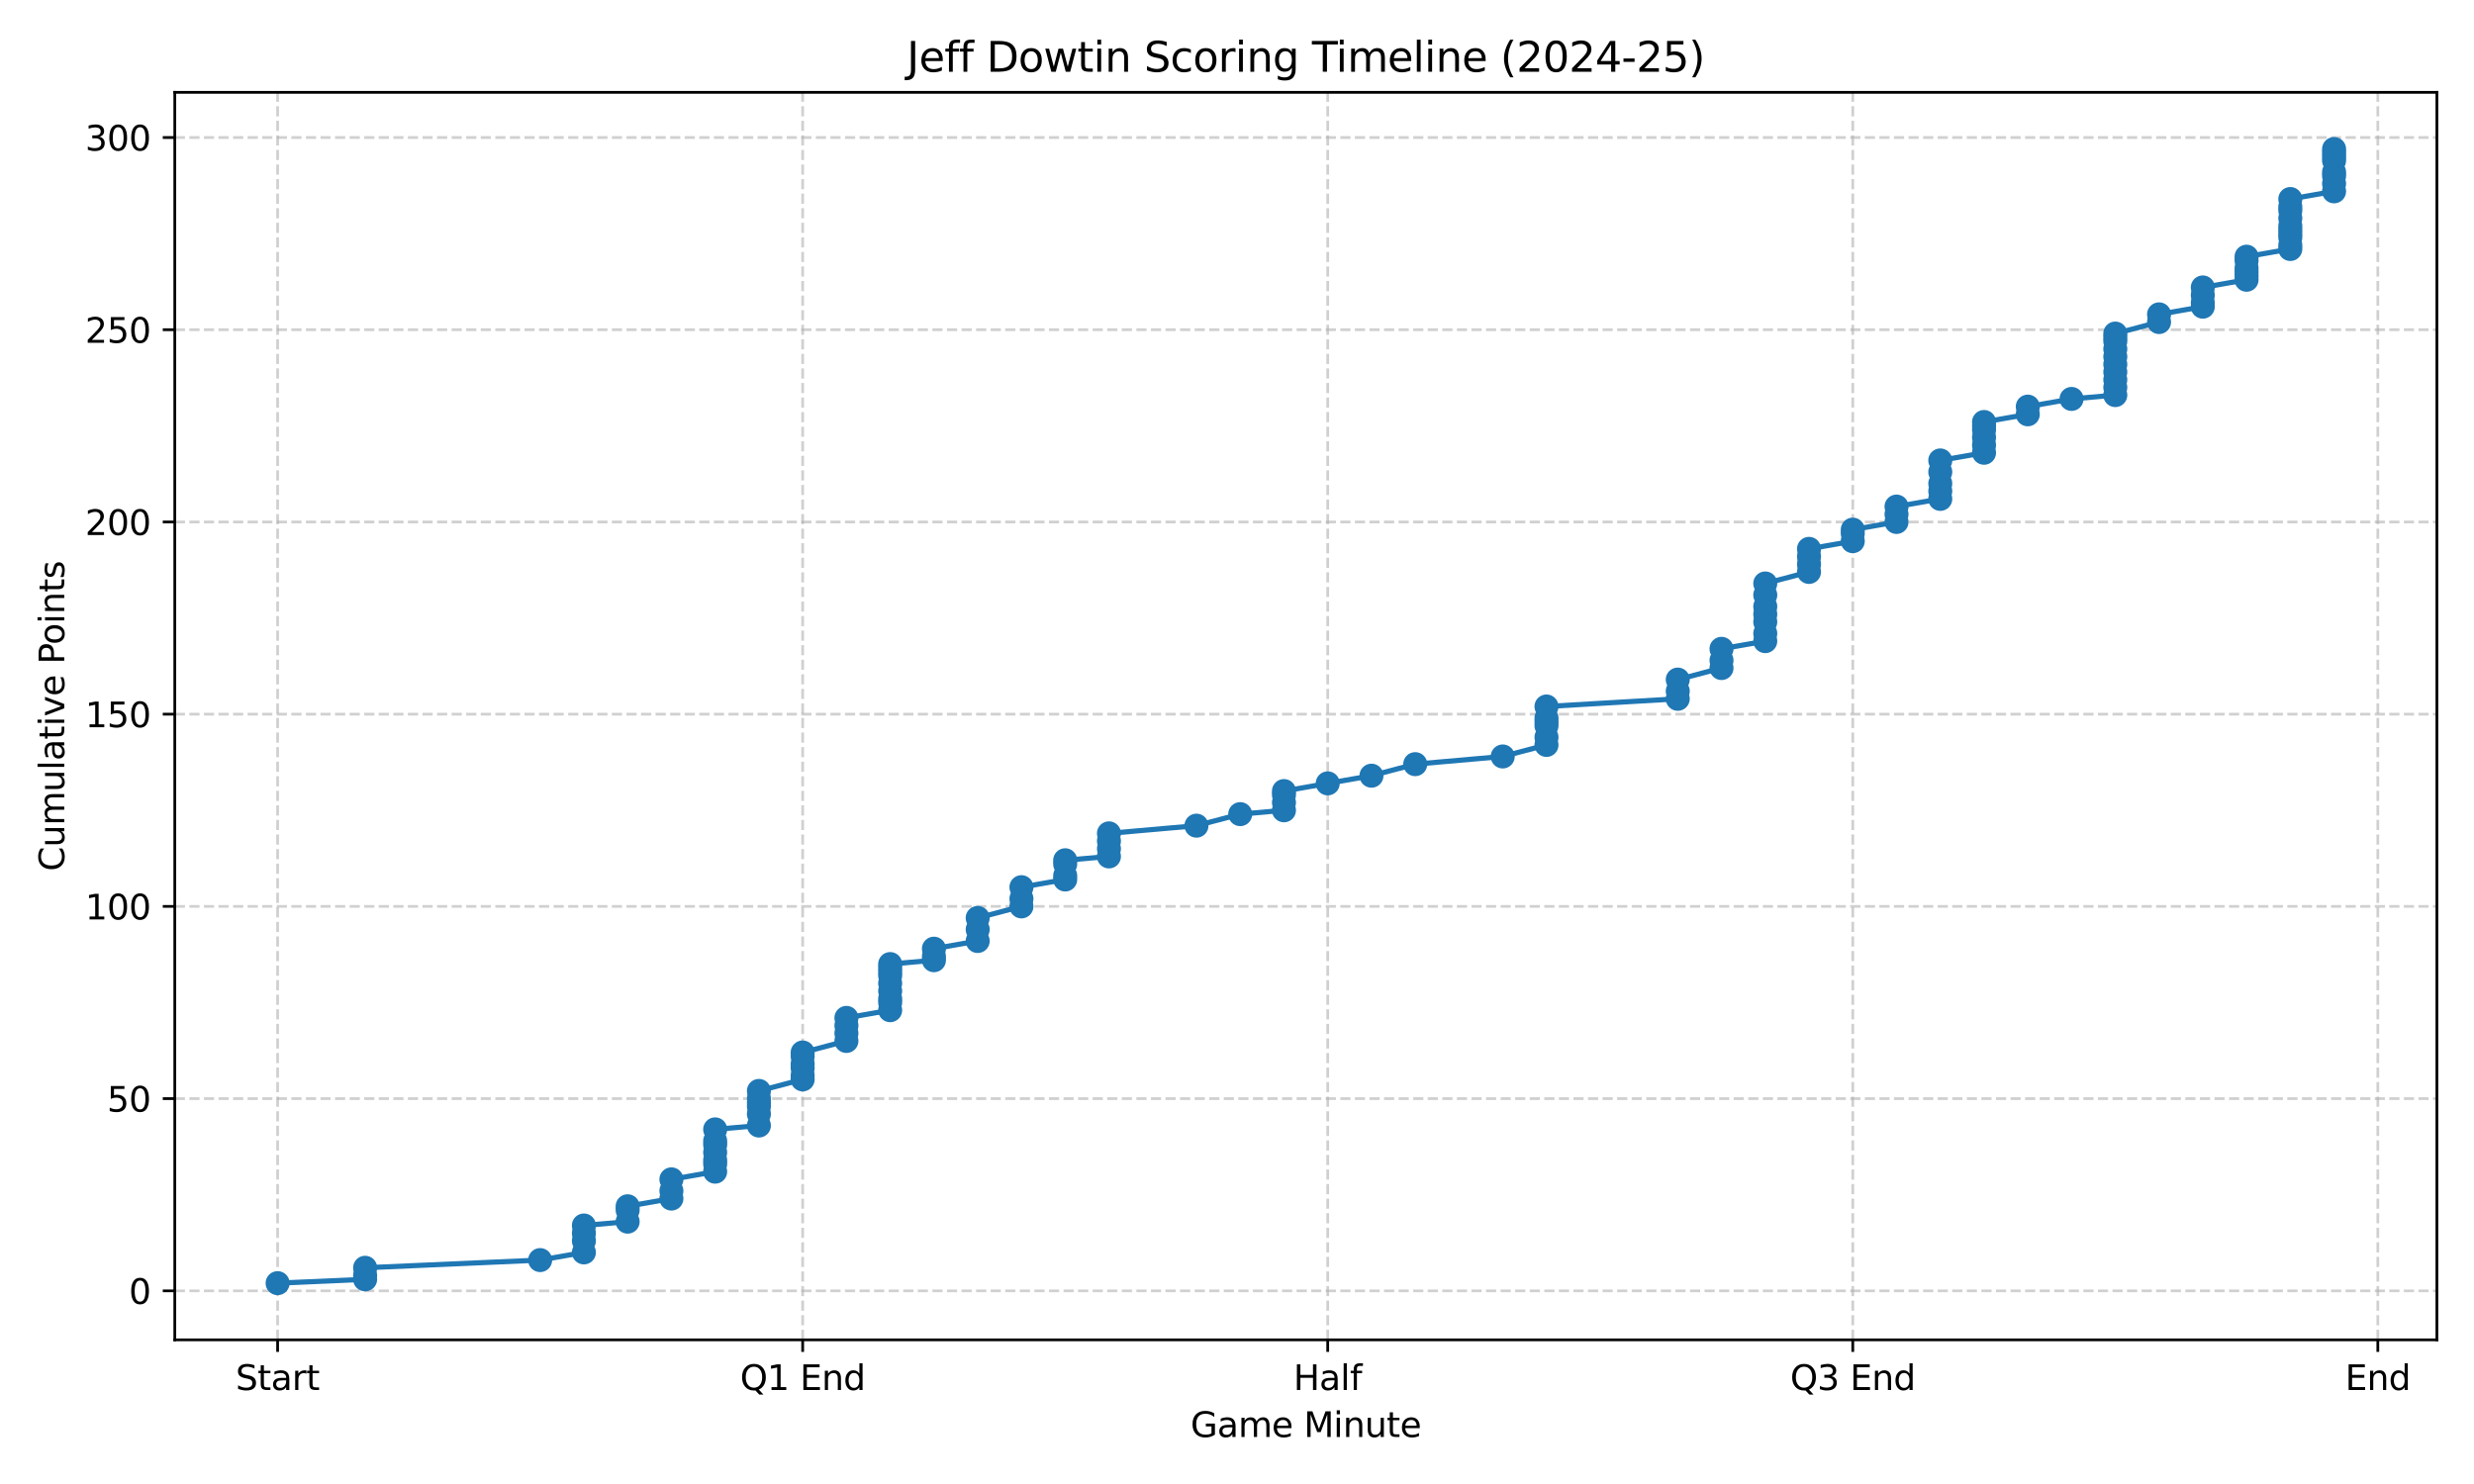 <?xml version="1.0" encoding="utf-8" standalone="no"?>
<!DOCTYPE svg PUBLIC "-//W3C//DTD SVG 1.1//EN"
  "http://www.w3.org/Graphics/SVG/1.1/DTD/svg11.dtd">
<svg xmlns:xlink="http://www.w3.org/1999/xlink" width="720pt" height="432pt" viewBox="0 0 720 432" xmlns="http://www.w3.org/2000/svg" version="1.1">
 <defs>
  <style type="text/css">*{stroke-linejoin: round; stroke-linecap: butt}</style>
 </defs>
 <g id="figure_1">
  <g id="patch_1">
   <path d="M 0 432 
L 720 432 
L 720 0 
L 0 0 
z
" style="fill: #ffffff"/>
  </g>
  <g id="axes_1">
   <g id="patch_2">
    <path d="M 50.87 390.04 
L 709.2 390.04 
L 709.2 26.88 
L 50.87 26.88 
z
" style="fill: #ffffff"/>
   </g>
   <g id="matplotlib.axis_1">
    <g id="xtick_1">
     <g id="line2d_1">
      <path d="M 80.794 390.04 
L 80.794 26.88 
" clip-path="url(#pb35e421fa6)" style="fill: none; stroke-dasharray: 2.96,1.28; stroke-dashoffset: 0; stroke: #b0b0b0; stroke-opacity: 0.6; stroke-width: 0.8"/>
     </g>
     <g id="line2d_2">
      <defs>
       <path id="mffa7fea52f" d="M 0 0 
L 0 3.5 
" style="stroke: #000000; stroke-width: 0.8"/>
      </defs>
      <g>
       <use xlink:href="#mffa7fea52f" x="80.794" y="390.04" style="stroke: #000000; stroke-width: 0.8"/>
      </g>
     </g>
     <g id="text_1">
      <!-- Start -->
      <g transform="translate(68.58 404.638) scale(0.1 -0.1)">
       <defs>
        <path id="DejaVuSans-53" d="M 3425 4513 
L 3425 3897 
Q 3066 4069 2747 4153 
Q 2428 4238 2131 4238 
Q 1616 4238 1336 4038 
Q 1056 3838 1056 3469 
Q 1056 3159 1242 3001 
Q 1428 2844 1947 2747 
L 2328 2669 
Q 3034 2534 3370 2195 
Q 3706 1856 3706 1288 
Q 3706 609 3251 259 
Q 2797 -91 1919 -91 
Q 1588 -91 1214 -16 
Q 841 59 441 206 
L 441 856 
Q 825 641 1194 531 
Q 1563 422 1919 422 
Q 2459 422 2753 634 
Q 3047 847 3047 1241 
Q 3047 1584 2836 1778 
Q 2625 1972 2144 2069 
L 1759 2144 
Q 1053 2284 737 2584 
Q 422 2884 422 3419 
Q 422 4038 858 4394 
Q 1294 4750 2059 4750 
Q 2388 4750 2728 4690 
Q 3069 4631 3425 4513 
z
" transform="scale(0.016)"/>
        <path id="DejaVuSans-74" d="M 1172 4494 
L 1172 3500 
L 2356 3500 
L 2356 3053 
L 1172 3053 
L 1172 1153 
Q 1172 725 1289 603 
Q 1406 481 1766 481 
L 2356 481 
L 2356 0 
L 1766 0 
Q 1100 0 847 248 
Q 594 497 594 1153 
L 594 3053 
L 172 3053 
L 172 3500 
L 594 3500 
L 594 4494 
L 1172 4494 
z
" transform="scale(0.016)"/>
        <path id="DejaVuSans-61" d="M 2194 1759 
Q 1497 1759 1228 1600 
Q 959 1441 959 1056 
Q 959 750 1161 570 
Q 1363 391 1709 391 
Q 2188 391 2477 730 
Q 2766 1069 2766 1631 
L 2766 1759 
L 2194 1759 
z
M 3341 1997 
L 3341 0 
L 2766 0 
L 2766 531 
Q 2569 213 2275 61 
Q 1981 -91 1556 -91 
Q 1019 -91 701 211 
Q 384 513 384 1019 
Q 384 1609 779 1909 
Q 1175 2209 1959 2209 
L 2766 2209 
L 2766 2266 
Q 2766 2663 2505 2880 
Q 2244 3097 1772 3097 
Q 1472 3097 1187 3025 
Q 903 2953 641 2809 
L 641 3341 
Q 956 3463 1253 3523 
Q 1550 3584 1831 3584 
Q 2591 3584 2966 3190 
Q 3341 2797 3341 1997 
z
" transform="scale(0.016)"/>
        <path id="DejaVuSans-72" d="M 2631 2963 
Q 2534 3019 2420 3045 
Q 2306 3072 2169 3072 
Q 1681 3072 1420 2755 
Q 1159 2438 1159 1844 
L 1159 0 
L 581 0 
L 581 3500 
L 1159 3500 
L 1159 2956 
Q 1341 3275 1631 3429 
Q 1922 3584 2338 3584 
Q 2397 3584 2469 3576 
Q 2541 3569 2628 3553 
L 2631 2963 
z
" transform="scale(0.016)"/>
       </defs>
       <use xlink:href="#DejaVuSans-53"/>
       <use xlink:href="#DejaVuSans-74" transform="translate(63.477 0)"/>
       <use xlink:href="#DejaVuSans-61" transform="translate(102.686 0)"/>
       <use xlink:href="#DejaVuSans-72" transform="translate(163.965 0)"/>
       <use xlink:href="#DejaVuSans-74" transform="translate(205.078 0)"/>
      </g>
     </g>
    </g>
    <g id="xtick_2">
     <g id="line2d_3">
      <path d="M 233.598 390.04 
L 233.598 26.88 
" clip-path="url(#pb35e421fa6)" style="fill: none; stroke-dasharray: 2.96,1.28; stroke-dashoffset: 0; stroke: #b0b0b0; stroke-opacity: 0.6; stroke-width: 0.8"/>
     </g>
     <g id="line2d_4">
      <g>
       <use xlink:href="#mffa7fea52f" x="233.598" y="390.04" style="stroke: #000000; stroke-width: 0.8"/>
      </g>
     </g>
     <g id="text_2">
      <!-- Q1 End -->
      <g transform="translate(215.389 404.638) scale(0.1 -0.1)">
       <defs>
        <path id="DejaVuSans-51" d="M 2522 4238 
Q 1834 4238 1429 3725 
Q 1025 3213 1025 2328 
Q 1025 1447 1429 934 
Q 1834 422 2522 422 
Q 3209 422 3611 934 
Q 4013 1447 4013 2328 
Q 4013 3213 3611 3725 
Q 3209 4238 2522 4238 
z
M 3406 84 
L 4238 -825 
L 3475 -825 
L 2784 -78 
Q 2681 -84 2626 -87 
Q 2572 -91 2522 -91 
Q 1538 -91 948 567 
Q 359 1225 359 2328 
Q 359 3434 948 4092 
Q 1538 4750 2522 4750 
Q 3503 4750 4090 4092 
Q 4678 3434 4678 2328 
Q 4678 1516 4351 937 
Q 4025 359 3406 84 
z
" transform="scale(0.016)"/>
        <path id="DejaVuSans-31" d="M 794 531 
L 1825 531 
L 1825 4091 
L 703 3866 
L 703 4441 
L 1819 4666 
L 2450 4666 
L 2450 531 
L 3481 531 
L 3481 0 
L 794 0 
L 794 531 
z
" transform="scale(0.016)"/>
        <path id="DejaVuSans-20" transform="scale(0.016)"/>
        <path id="DejaVuSans-45" d="M 628 4666 
L 3578 4666 
L 3578 4134 
L 1259 4134 
L 1259 2753 
L 3481 2753 
L 3481 2222 
L 1259 2222 
L 1259 531 
L 3634 531 
L 3634 0 
L 628 0 
L 628 4666 
z
" transform="scale(0.016)"/>
        <path id="DejaVuSans-6e" d="M 3513 2113 
L 3513 0 
L 2938 0 
L 2938 2094 
Q 2938 2591 2744 2837 
Q 2550 3084 2163 3084 
Q 1697 3084 1428 2787 
Q 1159 2491 1159 1978 
L 1159 0 
L 581 0 
L 581 3500 
L 1159 3500 
L 1159 2956 
Q 1366 3272 1645 3428 
Q 1925 3584 2291 3584 
Q 2894 3584 3203 3211 
Q 3513 2838 3513 2113 
z
" transform="scale(0.016)"/>
        <path id="DejaVuSans-64" d="M 2906 2969 
L 2906 4863 
L 3481 4863 
L 3481 0 
L 2906 0 
L 2906 525 
Q 2725 213 2448 61 
Q 2172 -91 1784 -91 
Q 1150 -91 751 415 
Q 353 922 353 1747 
Q 353 2572 751 3078 
Q 1150 3584 1784 3584 
Q 2172 3584 2448 3432 
Q 2725 3281 2906 2969 
z
M 947 1747 
Q 947 1113 1208 752 
Q 1469 391 1925 391 
Q 2381 391 2643 752 
Q 2906 1113 2906 1747 
Q 2906 2381 2643 2742 
Q 2381 3103 1925 3103 
Q 1469 3103 1208 2742 
Q 947 2381 947 1747 
z
" transform="scale(0.016)"/>
       </defs>
       <use xlink:href="#DejaVuSans-51"/>
       <use xlink:href="#DejaVuSans-31" transform="translate(78.711 0)"/>
       <use xlink:href="#DejaVuSans-20" transform="translate(142.334 0)"/>
       <use xlink:href="#DejaVuSans-45" transform="translate(174.121 0)"/>
       <use xlink:href="#DejaVuSans-6e" transform="translate(237.305 0)"/>
       <use xlink:href="#DejaVuSans-64" transform="translate(300.684 0)"/>
      </g>
     </g>
    </g>
    <g id="xtick_3">
     <g id="line2d_5">
      <path d="M 386.402 390.04 
L 386.402 26.88 
" clip-path="url(#pb35e421fa6)" style="fill: none; stroke-dasharray: 2.96,1.28; stroke-dashoffset: 0; stroke: #b0b0b0; stroke-opacity: 0.6; stroke-width: 0.8"/>
     </g>
     <g id="line2d_6">
      <g>
       <use xlink:href="#mffa7fea52f" x="386.402" y="390.04" style="stroke: #000000; stroke-width: 0.8"/>
      </g>
     </g>
     <g id="text_3">
      <!-- Half -->
      <g transform="translate(376.428 404.638) scale(0.1 -0.1)">
       <defs>
        <path id="DejaVuSans-48" d="M 628 4666 
L 1259 4666 
L 1259 2753 
L 3553 2753 
L 3553 4666 
L 4184 4666 
L 4184 0 
L 3553 0 
L 3553 2222 
L 1259 2222 
L 1259 0 
L 628 0 
L 628 4666 
z
" transform="scale(0.016)"/>
        <path id="DejaVuSans-6c" d="M 603 4863 
L 1178 4863 
L 1178 0 
L 603 0 
L 603 4863 
z
" transform="scale(0.016)"/>
        <path id="DejaVuSans-66" d="M 2375 4863 
L 2375 4384 
L 1825 4384 
Q 1516 4384 1395 4259 
Q 1275 4134 1275 3809 
L 1275 3500 
L 2222 3500 
L 2222 3053 
L 1275 3053 
L 1275 0 
L 697 0 
L 697 3053 
L 147 3053 
L 147 3500 
L 697 3500 
L 697 3744 
Q 697 4328 969 4595 
Q 1241 4863 1831 4863 
L 2375 4863 
z
" transform="scale(0.016)"/>
       </defs>
       <use xlink:href="#DejaVuSans-48"/>
       <use xlink:href="#DejaVuSans-61" transform="translate(75.195 0)"/>
       <use xlink:href="#DejaVuSans-6c" transform="translate(136.475 0)"/>
       <use xlink:href="#DejaVuSans-66" transform="translate(164.258 0)"/>
      </g>
     </g>
    </g>
    <g id="xtick_4">
     <g id="line2d_7">
      <path d="M 539.206 390.04 
L 539.206 26.88 
" clip-path="url(#pb35e421fa6)" style="fill: none; stroke-dasharray: 2.96,1.28; stroke-dashoffset: 0; stroke: #b0b0b0; stroke-opacity: 0.6; stroke-width: 0.8"/>
     </g>
     <g id="line2d_8">
      <g>
       <use xlink:href="#mffa7fea52f" x="539.206" y="390.04" style="stroke: #000000; stroke-width: 0.8"/>
      </g>
     </g>
     <g id="text_4">
      <!-- Q3 End -->
      <g transform="translate(520.997 404.638) scale(0.1 -0.1)">
       <defs>
        <path id="DejaVuSans-33" d="M 2597 2516 
Q 3050 2419 3304 2112 
Q 3559 1806 3559 1356 
Q 3559 666 3084 287 
Q 2609 -91 1734 -91 
Q 1441 -91 1130 -33 
Q 819 25 488 141 
L 488 750 
Q 750 597 1062 519 
Q 1375 441 1716 441 
Q 2309 441 2620 675 
Q 2931 909 2931 1356 
Q 2931 1769 2642 2001 
Q 2353 2234 1838 2234 
L 1294 2234 
L 1294 2753 
L 1863 2753 
Q 2328 2753 2575 2939 
Q 2822 3125 2822 3475 
Q 2822 3834 2567 4026 
Q 2313 4219 1838 4219 
Q 1578 4219 1281 4162 
Q 984 4106 628 3988 
L 628 4550 
Q 988 4650 1302 4700 
Q 1616 4750 1894 4750 
Q 2613 4750 3031 4423 
Q 3450 4097 3450 3541 
Q 3450 3153 3228 2886 
Q 3006 2619 2597 2516 
z
" transform="scale(0.016)"/>
       </defs>
       <use xlink:href="#DejaVuSans-51"/>
       <use xlink:href="#DejaVuSans-33" transform="translate(78.711 0)"/>
       <use xlink:href="#DejaVuSans-20" transform="translate(142.334 0)"/>
       <use xlink:href="#DejaVuSans-45" transform="translate(174.121 0)"/>
       <use xlink:href="#DejaVuSans-6e" transform="translate(237.305 0)"/>
       <use xlink:href="#DejaVuSans-64" transform="translate(300.684 0)"/>
      </g>
     </g>
    </g>
    <g id="xtick_5">
     <g id="line2d_9">
      <path d="M 692.01 390.04 
L 692.01 26.88 
" clip-path="url(#pb35e421fa6)" style="fill: none; stroke-dasharray: 2.96,1.28; stroke-dashoffset: 0; stroke: #b0b0b0; stroke-opacity: 0.6; stroke-width: 0.8"/>
     </g>
     <g id="line2d_10">
      <g>
       <use xlink:href="#mffa7fea52f" x="692.01" y="390.04" style="stroke: #000000; stroke-width: 0.8"/>
      </g>
     </g>
     <g id="text_5">
      <!-- End -->
      <g transform="translate(682.507 404.638) scale(0.1 -0.1)">
       <use xlink:href="#DejaVuSans-45"/>
       <use xlink:href="#DejaVuSans-6e" transform="translate(63.184 0)"/>
       <use xlink:href="#DejaVuSans-64" transform="translate(126.562 0)"/>
      </g>
     </g>
    </g>
    <g id="text_6">
     <!-- Game Minute -->
     <g transform="translate(346.483 418.317) scale(0.1 -0.1)">
      <defs>
       <path id="DejaVuSans-47" d="M 3809 666 
L 3809 1919 
L 2778 1919 
L 2778 2438 
L 4434 2438 
L 4434 434 
Q 4069 175 3628 42 
Q 3188 -91 2688 -91 
Q 1594 -91 976 548 
Q 359 1188 359 2328 
Q 359 3472 976 4111 
Q 1594 4750 2688 4750 
Q 3144 4750 3555 4637 
Q 3966 4525 4313 4306 
L 4313 3634 
Q 3963 3931 3569 4081 
Q 3175 4231 2741 4231 
Q 1884 4231 1454 3753 
Q 1025 3275 1025 2328 
Q 1025 1384 1454 906 
Q 1884 428 2741 428 
Q 3075 428 3337 486 
Q 3600 544 3809 666 
z
" transform="scale(0.016)"/>
       <path id="DejaVuSans-6d" d="M 3328 2828 
Q 3544 3216 3844 3400 
Q 4144 3584 4550 3584 
Q 5097 3584 5394 3201 
Q 5691 2819 5691 2113 
L 5691 0 
L 5113 0 
L 5113 2094 
Q 5113 2597 4934 2840 
Q 4756 3084 4391 3084 
Q 3944 3084 3684 2787 
Q 3425 2491 3425 1978 
L 3425 0 
L 2847 0 
L 2847 2094 
Q 2847 2600 2669 2842 
Q 2491 3084 2119 3084 
Q 1678 3084 1418 2786 
Q 1159 2488 1159 1978 
L 1159 0 
L 581 0 
L 581 3500 
L 1159 3500 
L 1159 2956 
Q 1356 3278 1631 3431 
Q 1906 3584 2284 3584 
Q 2666 3584 2933 3390 
Q 3200 3197 3328 2828 
z
" transform="scale(0.016)"/>
       <path id="DejaVuSans-65" d="M 3597 1894 
L 3597 1613 
L 953 1613 
Q 991 1019 1311 708 
Q 1631 397 2203 397 
Q 2534 397 2845 478 
Q 3156 559 3463 722 
L 3463 178 
Q 3153 47 2828 -22 
Q 2503 -91 2169 -91 
Q 1331 -91 842 396 
Q 353 884 353 1716 
Q 353 2575 817 3079 
Q 1281 3584 2069 3584 
Q 2775 3584 3186 3129 
Q 3597 2675 3597 1894 
z
M 3022 2063 
Q 3016 2534 2758 2815 
Q 2500 3097 2075 3097 
Q 1594 3097 1305 2825 
Q 1016 2553 972 2059 
L 3022 2063 
z
" transform="scale(0.016)"/>
       <path id="DejaVuSans-4d" d="M 628 4666 
L 1569 4666 
L 2759 1491 
L 3956 4666 
L 4897 4666 
L 4897 0 
L 4281 0 
L 4281 4097 
L 3078 897 
L 2444 897 
L 1241 4097 
L 1241 0 
L 628 0 
L 628 4666 
z
" transform="scale(0.016)"/>
       <path id="DejaVuSans-69" d="M 603 3500 
L 1178 3500 
L 1178 0 
L 603 0 
L 603 3500 
z
M 603 4863 
L 1178 4863 
L 1178 4134 
L 603 4134 
L 603 4863 
z
" transform="scale(0.016)"/>
       <path id="DejaVuSans-75" d="M 544 1381 
L 544 3500 
L 1119 3500 
L 1119 1403 
Q 1119 906 1312 657 
Q 1506 409 1894 409 
Q 2359 409 2629 706 
Q 2900 1003 2900 1516 
L 2900 3500 
L 3475 3500 
L 3475 0 
L 2900 0 
L 2900 538 
Q 2691 219 2414 64 
Q 2138 -91 1772 -91 
Q 1169 -91 856 284 
Q 544 659 544 1381 
z
M 1991 3584 
L 1991 3584 
z
" transform="scale(0.016)"/>
      </defs>
      <use xlink:href="#DejaVuSans-47"/>
      <use xlink:href="#DejaVuSans-61" transform="translate(77.49 0)"/>
      <use xlink:href="#DejaVuSans-6d" transform="translate(138.77 0)"/>
      <use xlink:href="#DejaVuSans-65" transform="translate(236.182 0)"/>
      <use xlink:href="#DejaVuSans-20" transform="translate(297.705 0)"/>
      <use xlink:href="#DejaVuSans-4d" transform="translate(329.492 0)"/>
      <use xlink:href="#DejaVuSans-69" transform="translate(415.771 0)"/>
      <use xlink:href="#DejaVuSans-6e" transform="translate(443.555 0)"/>
      <use xlink:href="#DejaVuSans-75" transform="translate(506.934 0)"/>
      <use xlink:href="#DejaVuSans-74" transform="translate(570.312 0)"/>
      <use xlink:href="#DejaVuSans-65" transform="translate(609.521 0)"/>
     </g>
    </g>
   </g>
   <g id="matplotlib.axis_2">
    <g id="ytick_1">
     <g id="line2d_11">
      <path d="M 50.87 375.771 
L 709.2 375.771 
" clip-path="url(#pb35e421fa6)" style="fill: none; stroke-dasharray: 2.96,1.28; stroke-dashoffset: 0; stroke: #b0b0b0; stroke-opacity: 0.6; stroke-width: 0.8"/>
     </g>
     <g id="line2d_12">
      <defs>
       <path id="m2b2a0ba882" d="M 0 0 
L -3.5 0 
" style="stroke: #000000; stroke-width: 0.8"/>
      </defs>
      <g>
       <use xlink:href="#m2b2a0ba882" x="50.87" y="375.771" style="stroke: #000000; stroke-width: 0.8"/>
      </g>
     </g>
     <g id="text_7">
      <!-- 0 -->
      <g transform="translate(37.508 379.57) scale(0.1 -0.1)">
       <defs>
        <path id="DejaVuSans-30" d="M 2034 4250 
Q 1547 4250 1301 3770 
Q 1056 3291 1056 2328 
Q 1056 1369 1301 889 
Q 1547 409 2034 409 
Q 2525 409 2770 889 
Q 3016 1369 3016 2328 
Q 3016 3291 2770 3770 
Q 2525 4250 2034 4250 
z
M 2034 4750 
Q 2819 4750 3233 4129 
Q 3647 3509 3647 2328 
Q 3647 1150 3233 529 
Q 2819 -91 2034 -91 
Q 1250 -91 836 529 
Q 422 1150 422 2328 
Q 422 3509 836 4129 
Q 1250 4750 2034 4750 
z
" transform="scale(0.016)"/>
       </defs>
       <use xlink:href="#DejaVuSans-30"/>
      </g>
     </g>
    </g>
    <g id="ytick_2">
     <g id="line2d_13">
      <path d="M 50.87 319.814 
L 709.2 319.814 
" clip-path="url(#pb35e421fa6)" style="fill: none; stroke-dasharray: 2.96,1.28; stroke-dashoffset: 0; stroke: #b0b0b0; stroke-opacity: 0.6; stroke-width: 0.8"/>
     </g>
     <g id="line2d_14">
      <g>
       <use xlink:href="#m2b2a0ba882" x="50.87" y="319.814" style="stroke: #000000; stroke-width: 0.8"/>
      </g>
     </g>
     <g id="text_8">
      <!-- 50 -->
      <g transform="translate(31.145 323.613) scale(0.1 -0.1)">
       <defs>
        <path id="DejaVuSans-35" d="M 691 4666 
L 3169 4666 
L 3169 4134 
L 1269 4134 
L 1269 2991 
Q 1406 3038 1543 3061 
Q 1681 3084 1819 3084 
Q 2600 3084 3056 2656 
Q 3513 2228 3513 1497 
Q 3513 744 3044 326 
Q 2575 -91 1722 -91 
Q 1428 -91 1123 -41 
Q 819 9 494 109 
L 494 744 
Q 775 591 1075 516 
Q 1375 441 1709 441 
Q 2250 441 2565 725 
Q 2881 1009 2881 1497 
Q 2881 1984 2565 2268 
Q 2250 2553 1709 2553 
Q 1456 2553 1204 2497 
Q 953 2441 691 2322 
L 691 4666 
z
" transform="scale(0.016)"/>
       </defs>
       <use xlink:href="#DejaVuSans-35"/>
       <use xlink:href="#DejaVuSans-30" transform="translate(63.623 0)"/>
      </g>
     </g>
    </g>
    <g id="ytick_3">
     <g id="line2d_15">
      <path d="M 50.87 263.857 
L 709.2 263.857 
" clip-path="url(#pb35e421fa6)" style="fill: none; stroke-dasharray: 2.96,1.28; stroke-dashoffset: 0; stroke: #b0b0b0; stroke-opacity: 0.6; stroke-width: 0.8"/>
     </g>
     <g id="line2d_16">
      <g>
       <use xlink:href="#m2b2a0ba882" x="50.87" y="263.857" style="stroke: #000000; stroke-width: 0.8"/>
      </g>
     </g>
     <g id="text_9">
      <!-- 100 -->
      <g transform="translate(24.782 267.657) scale(0.1 -0.1)">
       <use xlink:href="#DejaVuSans-31"/>
       <use xlink:href="#DejaVuSans-30" transform="translate(63.623 0)"/>
       <use xlink:href="#DejaVuSans-30" transform="translate(127.246 0)"/>
      </g>
     </g>
    </g>
    <g id="ytick_4">
     <g id="line2d_17">
      <path d="M 50.87 207.9 
L 709.2 207.9 
" clip-path="url(#pb35e421fa6)" style="fill: none; stroke-dasharray: 2.96,1.28; stroke-dashoffset: 0; stroke: #b0b0b0; stroke-opacity: 0.6; stroke-width: 0.8"/>
     </g>
     <g id="line2d_18">
      <g>
       <use xlink:href="#m2b2a0ba882" x="50.87" y="207.9" style="stroke: #000000; stroke-width: 0.8"/>
      </g>
     </g>
     <g id="text_10">
      <!-- 150 -->
      <g transform="translate(24.782 211.7) scale(0.1 -0.1)">
       <use xlink:href="#DejaVuSans-31"/>
       <use xlink:href="#DejaVuSans-35" transform="translate(63.623 0)"/>
       <use xlink:href="#DejaVuSans-30" transform="translate(127.246 0)"/>
      </g>
     </g>
    </g>
    <g id="ytick_5">
     <g id="line2d_19">
      <path d="M 50.87 151.944 
L 709.2 151.944 
" clip-path="url(#pb35e421fa6)" style="fill: none; stroke-dasharray: 2.96,1.28; stroke-dashoffset: 0; stroke: #b0b0b0; stroke-opacity: 0.6; stroke-width: 0.8"/>
     </g>
     <g id="line2d_20">
      <g>
       <use xlink:href="#m2b2a0ba882" x="50.87" y="151.944" style="stroke: #000000; stroke-width: 0.8"/>
      </g>
     </g>
     <g id="text_11">
      <!-- 200 -->
      <g transform="translate(24.782 155.743) scale(0.1 -0.1)">
       <defs>
        <path id="DejaVuSans-32" d="M 1228 531 
L 3431 531 
L 3431 0 
L 469 0 
L 469 531 
Q 828 903 1448 1529 
Q 2069 2156 2228 2338 
Q 2531 2678 2651 2914 
Q 2772 3150 2772 3378 
Q 2772 3750 2511 3984 
Q 2250 4219 1831 4219 
Q 1534 4219 1204 4116 
Q 875 4013 500 3803 
L 500 4441 
Q 881 4594 1212 4672 
Q 1544 4750 1819 4750 
Q 2544 4750 2975 4387 
Q 3406 4025 3406 3419 
Q 3406 3131 3298 2873 
Q 3191 2616 2906 2266 
Q 2828 2175 2409 1742 
Q 1991 1309 1228 531 
z
" transform="scale(0.016)"/>
       </defs>
       <use xlink:href="#DejaVuSans-32"/>
       <use xlink:href="#DejaVuSans-30" transform="translate(63.623 0)"/>
       <use xlink:href="#DejaVuSans-30" transform="translate(127.246 0)"/>
      </g>
     </g>
    </g>
    <g id="ytick_6">
     <g id="line2d_21">
      <path d="M 50.87 95.987 
L 709.2 95.987 
" clip-path="url(#pb35e421fa6)" style="fill: none; stroke-dasharray: 2.96,1.28; stroke-dashoffset: 0; stroke: #b0b0b0; stroke-opacity: 0.6; stroke-width: 0.8"/>
     </g>
     <g id="line2d_22">
      <g>
       <use xlink:href="#m2b2a0ba882" x="50.87" y="95.987" style="stroke: #000000; stroke-width: 0.8"/>
      </g>
     </g>
     <g id="text_12">
      <!-- 250 -->
      <g transform="translate(24.782 99.786) scale(0.1 -0.1)">
       <use xlink:href="#DejaVuSans-32"/>
       <use xlink:href="#DejaVuSans-35" transform="translate(63.623 0)"/>
       <use xlink:href="#DejaVuSans-30" transform="translate(127.246 0)"/>
      </g>
     </g>
    </g>
    <g id="ytick_7">
     <g id="line2d_23">
      <path d="M 50.87 40.03 
L 709.2 40.03 
" clip-path="url(#pb35e421fa6)" style="fill: none; stroke-dasharray: 2.96,1.28; stroke-dashoffset: 0; stroke: #b0b0b0; stroke-opacity: 0.6; stroke-width: 0.8"/>
     </g>
     <g id="line2d_24">
      <g>
       <use xlink:href="#m2b2a0ba882" x="50.87" y="40.03" style="stroke: #000000; stroke-width: 0.8"/>
      </g>
     </g>
     <g id="text_13">
      <!-- 300 -->
      <g transform="translate(24.782 43.829) scale(0.1 -0.1)">
       <use xlink:href="#DejaVuSans-33"/>
       <use xlink:href="#DejaVuSans-30" transform="translate(63.623 0)"/>
       <use xlink:href="#DejaVuSans-30" transform="translate(127.246 0)"/>
      </g>
     </g>
    </g>
    <g id="text_14">
     <!-- Cumulative Points -->
     <g transform="translate(18.703 253.602) rotate(-90) scale(0.1 -0.1)">
      <defs>
       <path id="DejaVuSans-43" d="M 4122 4306 
L 4122 3641 
Q 3803 3938 3442 4084 
Q 3081 4231 2675 4231 
Q 1875 4231 1450 3742 
Q 1025 3253 1025 2328 
Q 1025 1406 1450 917 
Q 1875 428 2675 428 
Q 3081 428 3442 575 
Q 3803 722 4122 1019 
L 4122 359 
Q 3791 134 3420 21 
Q 3050 -91 2638 -91 
Q 1578 -91 968 557 
Q 359 1206 359 2328 
Q 359 3453 968 4101 
Q 1578 4750 2638 4750 
Q 3056 4750 3426 4639 
Q 3797 4528 4122 4306 
z
" transform="scale(0.016)"/>
       <path id="DejaVuSans-76" d="M 191 3500 
L 800 3500 
L 1894 563 
L 2988 3500 
L 3597 3500 
L 2284 0 
L 1503 0 
L 191 3500 
z
" transform="scale(0.016)"/>
       <path id="DejaVuSans-50" d="M 1259 4147 
L 1259 2394 
L 2053 2394 
Q 2494 2394 2734 2622 
Q 2975 2850 2975 3272 
Q 2975 3691 2734 3919 
Q 2494 4147 2053 4147 
L 1259 4147 
z
M 628 4666 
L 2053 4666 
Q 2838 4666 3239 4311 
Q 3641 3956 3641 3272 
Q 3641 2581 3239 2228 
Q 2838 1875 2053 1875 
L 1259 1875 
L 1259 0 
L 628 0 
L 628 4666 
z
" transform="scale(0.016)"/>
       <path id="DejaVuSans-6f" d="M 1959 3097 
Q 1497 3097 1228 2736 
Q 959 2375 959 1747 
Q 959 1119 1226 758 
Q 1494 397 1959 397 
Q 2419 397 2687 759 
Q 2956 1122 2956 1747 
Q 2956 2369 2687 2733 
Q 2419 3097 1959 3097 
z
M 1959 3584 
Q 2709 3584 3137 3096 
Q 3566 2609 3566 1747 
Q 3566 888 3137 398 
Q 2709 -91 1959 -91 
Q 1206 -91 779 398 
Q 353 888 353 1747 
Q 353 2609 779 3096 
Q 1206 3584 1959 3584 
z
" transform="scale(0.016)"/>
       <path id="DejaVuSans-73" d="M 2834 3397 
L 2834 2853 
Q 2591 2978 2328 3040 
Q 2066 3103 1784 3103 
Q 1356 3103 1142 2972 
Q 928 2841 928 2578 
Q 928 2378 1081 2264 
Q 1234 2150 1697 2047 
L 1894 2003 
Q 2506 1872 2764 1633 
Q 3022 1394 3022 966 
Q 3022 478 2636 193 
Q 2250 -91 1575 -91 
Q 1294 -91 989 -36 
Q 684 19 347 128 
L 347 722 
Q 666 556 975 473 
Q 1284 391 1588 391 
Q 1994 391 2212 530 
Q 2431 669 2431 922 
Q 2431 1156 2273 1281 
Q 2116 1406 1581 1522 
L 1381 1569 
Q 847 1681 609 1914 
Q 372 2147 372 2553 
Q 372 3047 722 3315 
Q 1072 3584 1716 3584 
Q 2034 3584 2315 3537 
Q 2597 3491 2834 3397 
z
" transform="scale(0.016)"/>
      </defs>
      <use xlink:href="#DejaVuSans-43"/>
      <use xlink:href="#DejaVuSans-75" transform="translate(69.824 0)"/>
      <use xlink:href="#DejaVuSans-6d" transform="translate(133.203 0)"/>
      <use xlink:href="#DejaVuSans-75" transform="translate(230.615 0)"/>
      <use xlink:href="#DejaVuSans-6c" transform="translate(293.994 0)"/>
      <use xlink:href="#DejaVuSans-61" transform="translate(321.777 0)"/>
      <use xlink:href="#DejaVuSans-74" transform="translate(383.057 0)"/>
      <use xlink:href="#DejaVuSans-69" transform="translate(422.266 0)"/>
      <use xlink:href="#DejaVuSans-76" transform="translate(450.049 0)"/>
      <use xlink:href="#DejaVuSans-65" transform="translate(509.229 0)"/>
      <use xlink:href="#DejaVuSans-20" transform="translate(570.752 0)"/>
      <use xlink:href="#DejaVuSans-50" transform="translate(602.539 0)"/>
      <use xlink:href="#DejaVuSans-6f" transform="translate(659.217 0)"/>
      <use xlink:href="#DejaVuSans-69" transform="translate(720.398 0)"/>
      <use xlink:href="#DejaVuSans-6e" transform="translate(748.182 0)"/>
      <use xlink:href="#DejaVuSans-74" transform="translate(811.561 0)"/>
      <use xlink:href="#DejaVuSans-73" transform="translate(850.77 0)"/>
     </g>
    </g>
   </g>
   <g id="line2d_25">
    <path d="M 80.794 373.533 
L 106.261 372.414 
L 106.261 369.056 
L 157.196 366.818 
L 169.93 364.58 
L 169.93 356.746 
L 182.663 355.627 
L 182.663 351.15 
L 195.397 348.912 
L 195.397 343.316 
L 208.131 341.078 
L 208.131 328.767 
L 220.864 327.648 
L 220.864 317.576 
L 233.598 314.218 
L 233.598 306.384 
L 246.332 303.027 
L 246.332 296.312 
L 259.065 294.074 
L 259.065 280.644 
L 271.799 279.525 
L 271.799 276.168 
L 284.533 273.93 
L 284.533 267.215 
L 297.266 263.857 
L 297.266 258.262 
L 310 256.023 
L 310 250.428 
L 322.734 249.309 
L 322.734 242.594 
L 348.201 240.355 
L 360.935 236.998 
L 373.668 235.879 
L 373.668 230.283 
L 399.135 225.807 
L 411.869 222.449 
L 437.336 220.211 
L 450.07 216.854 
L 450.07 205.662 
L 488.271 203.424 
L 488.271 197.828 
L 501.005 194.471 
L 501.005 188.875 
L 513.738 186.637 
L 513.738 169.85 
L 526.472 166.492 
L 526.472 159.778 
L 539.206 157.539 
L 539.206 154.182 
L 551.939 151.944 
L 551.939 147.467 
L 564.673 145.229 
L 564.673 134.037 
L 577.407 131.799 
L 577.407 122.846 
L 590.14 120.608 
L 590.14 118.369 
L 602.874 116.131 
L 615.608 115.012 
L 615.608 97.106 
L 628.341 93.748 
L 628.341 91.51 
L 641.075 89.272 
L 641.075 83.676 
L 653.809 81.438 
L 653.809 74.723 
L 666.542 72.485 
L 666.542 57.936 
L 679.276 55.698 
L 679.276 43.387 
L 679.276 43.387 
" clip-path="url(#pb35e421fa6)" style="fill: none; stroke: #1f77b4; stroke-width: 1.5; stroke-linecap: square"/>
    <defs>
     <path id="ma9f8b4b122" d="M 0 3 
C 0.796 3 1.559 2.684 2.121 2.121 
C 2.684 1.559 3 0.796 3 0 
C 3 -0.796 2.684 -1.559 2.121 -2.121 
C 1.559 -2.684 0.796 -3 0 -3 
C -0.796 -3 -1.559 -2.684 -2.121 -2.121 
C -2.684 -1.559 -3 -0.796 -3 0 
C -3 0.796 -2.684 1.559 -2.121 2.121 
C -1.559 2.684 -0.796 3 0 3 
z
" style="stroke: #1f77b4"/>
    </defs>
    <g clip-path="url(#pb35e421fa6)">
     <use xlink:href="#ma9f8b4b122" x="80.794" y="373.533" style="fill: #1f77b4; stroke: #1f77b4"/>
     <use xlink:href="#ma9f8b4b122" x="106.261" y="372.414" style="fill: #1f77b4; stroke: #1f77b4"/>
     <use xlink:href="#ma9f8b4b122" x="106.261" y="371.294" style="fill: #1f77b4; stroke: #1f77b4"/>
     <use xlink:href="#ma9f8b4b122" x="106.261" y="369.056" style="fill: #1f77b4; stroke: #1f77b4"/>
     <use xlink:href="#ma9f8b4b122" x="157.196" y="366.818" style="fill: #1f77b4; stroke: #1f77b4"/>
     <use xlink:href="#ma9f8b4b122" x="169.93" y="364.58" style="fill: #1f77b4; stroke: #1f77b4"/>
     <use xlink:href="#ma9f8b4b122" x="169.93" y="361.222" style="fill: #1f77b4; stroke: #1f77b4"/>
     <use xlink:href="#ma9f8b4b122" x="169.93" y="358.984" style="fill: #1f77b4; stroke: #1f77b4"/>
     <use xlink:href="#ma9f8b4b122" x="169.93" y="356.746" style="fill: #1f77b4; stroke: #1f77b4"/>
     <use xlink:href="#ma9f8b4b122" x="182.663" y="355.627" style="fill: #1f77b4; stroke: #1f77b4"/>
     <use xlink:href="#ma9f8b4b122" x="182.663" y="352.269" style="fill: #1f77b4; stroke: #1f77b4"/>
     <use xlink:href="#ma9f8b4b122" x="182.663" y="351.15" style="fill: #1f77b4; stroke: #1f77b4"/>
     <use xlink:href="#ma9f8b4b122" x="195.397" y="348.912" style="fill: #1f77b4; stroke: #1f77b4"/>
     <use xlink:href="#ma9f8b4b122" x="195.397" y="346.673" style="fill: #1f77b4; stroke: #1f77b4"/>
     <use xlink:href="#ma9f8b4b122" x="195.397" y="343.316" style="fill: #1f77b4; stroke: #1f77b4"/>
     <use xlink:href="#ma9f8b4b122" x="208.131" y="341.078" style="fill: #1f77b4; stroke: #1f77b4"/>
     <use xlink:href="#ma9f8b4b122" x="208.131" y="338.839" style="fill: #1f77b4; stroke: #1f77b4"/>
     <use xlink:href="#ma9f8b4b122" x="208.131" y="337.72" style="fill: #1f77b4; stroke: #1f77b4"/>
     <use xlink:href="#ma9f8b4b122" x="208.131" y="335.482" style="fill: #1f77b4; stroke: #1f77b4"/>
     <use xlink:href="#ma9f8b4b122" x="208.131" y="333.244" style="fill: #1f77b4; stroke: #1f77b4"/>
     <use xlink:href="#ma9f8b4b122" x="208.131" y="332.125" style="fill: #1f77b4; stroke: #1f77b4"/>
     <use xlink:href="#ma9f8b4b122" x="208.131" y="328.767" style="fill: #1f77b4; stroke: #1f77b4"/>
     <use xlink:href="#ma9f8b4b122" x="220.864" y="327.648" style="fill: #1f77b4; stroke: #1f77b4"/>
     <use xlink:href="#ma9f8b4b122" x="220.864" y="324.291" style="fill: #1f77b4; stroke: #1f77b4"/>
     <use xlink:href="#ma9f8b4b122" x="220.864" y="322.052" style="fill: #1f77b4; stroke: #1f77b4"/>
     <use xlink:href="#ma9f8b4b122" x="220.864" y="320.933" style="fill: #1f77b4; stroke: #1f77b4"/>
     <use xlink:href="#ma9f8b4b122" x="220.864" y="319.814" style="fill: #1f77b4; stroke: #1f77b4"/>
     <use xlink:href="#ma9f8b4b122" x="220.864" y="317.576" style="fill: #1f77b4; stroke: #1f77b4"/>
     <use xlink:href="#ma9f8b4b122" x="233.598" y="314.218" style="fill: #1f77b4; stroke: #1f77b4"/>
     <use xlink:href="#ma9f8b4b122" x="233.598" y="313.099" style="fill: #1f77b4; stroke: #1f77b4"/>
     <use xlink:href="#ma9f8b4b122" x="233.598" y="310.861" style="fill: #1f77b4; stroke: #1f77b4"/>
     <use xlink:href="#ma9f8b4b122" x="233.598" y="309.742" style="fill: #1f77b4; stroke: #1f77b4"/>
     <use xlink:href="#ma9f8b4b122" x="233.598" y="307.504" style="fill: #1f77b4; stroke: #1f77b4"/>
     <use xlink:href="#ma9f8b4b122" x="233.598" y="306.384" style="fill: #1f77b4; stroke: #1f77b4"/>
     <use xlink:href="#ma9f8b4b122" x="246.332" y="303.027" style="fill: #1f77b4; stroke: #1f77b4"/>
     <use xlink:href="#ma9f8b4b122" x="246.332" y="300.789" style="fill: #1f77b4; stroke: #1f77b4"/>
     <use xlink:href="#ma9f8b4b122" x="246.332" y="298.551" style="fill: #1f77b4; stroke: #1f77b4"/>
     <use xlink:href="#ma9f8b4b122" x="246.332" y="296.312" style="fill: #1f77b4; stroke: #1f77b4"/>
     <use xlink:href="#ma9f8b4b122" x="259.065" y="294.074" style="fill: #1f77b4; stroke: #1f77b4"/>
     <use xlink:href="#ma9f8b4b122" x="259.065" y="291.836" style="fill: #1f77b4; stroke: #1f77b4"/>
     <use xlink:href="#ma9f8b4b122" x="259.065" y="290.717" style="fill: #1f77b4; stroke: #1f77b4"/>
     <use xlink:href="#ma9f8b4b122" x="259.065" y="288.478" style="fill: #1f77b4; stroke: #1f77b4"/>
     <use xlink:href="#ma9f8b4b122" x="259.065" y="286.24" style="fill: #1f77b4; stroke: #1f77b4"/>
     <use xlink:href="#ma9f8b4b122" x="259.065" y="284.002" style="fill: #1f77b4; stroke: #1f77b4"/>
     <use xlink:href="#ma9f8b4b122" x="259.065" y="282.883" style="fill: #1f77b4; stroke: #1f77b4"/>
     <use xlink:href="#ma9f8b4b122" x="259.065" y="281.763" style="fill: #1f77b4; stroke: #1f77b4"/>
     <use xlink:href="#ma9f8b4b122" x="259.065" y="280.644" style="fill: #1f77b4; stroke: #1f77b4"/>
     <use xlink:href="#ma9f8b4b122" x="271.799" y="279.525" style="fill: #1f77b4; stroke: #1f77b4"/>
     <use xlink:href="#ma9f8b4b122" x="271.799" y="278.406" style="fill: #1f77b4; stroke: #1f77b4"/>
     <use xlink:href="#ma9f8b4b122" x="271.799" y="276.168" style="fill: #1f77b4; stroke: #1f77b4"/>
     <use xlink:href="#ma9f8b4b122" x="284.533" y="273.93" style="fill: #1f77b4; stroke: #1f77b4"/>
     <use xlink:href="#ma9f8b4b122" x="284.533" y="270.572" style="fill: #1f77b4; stroke: #1f77b4"/>
     <use xlink:href="#ma9f8b4b122" x="284.533" y="267.215" style="fill: #1f77b4; stroke: #1f77b4"/>
     <use xlink:href="#ma9f8b4b122" x="297.266" y="263.857" style="fill: #1f77b4; stroke: #1f77b4"/>
     <use xlink:href="#ma9f8b4b122" x="297.266" y="261.619" style="fill: #1f77b4; stroke: #1f77b4"/>
     <use xlink:href="#ma9f8b4b122" x="297.266" y="258.262" style="fill: #1f77b4; stroke: #1f77b4"/>
     <use xlink:href="#ma9f8b4b122" x="310" y="256.023" style="fill: #1f77b4; stroke: #1f77b4"/>
     <use xlink:href="#ma9f8b4b122" x="310" y="254.904" style="fill: #1f77b4; stroke: #1f77b4"/>
     <use xlink:href="#ma9f8b4b122" x="310" y="251.547" style="fill: #1f77b4; stroke: #1f77b4"/>
     <use xlink:href="#ma9f8b4b122" x="310" y="250.428" style="fill: #1f77b4; stroke: #1f77b4"/>
     <use xlink:href="#ma9f8b4b122" x="322.734" y="249.309" style="fill: #1f77b4; stroke: #1f77b4"/>
     <use xlink:href="#ma9f8b4b122" x="322.734" y="247.07" style="fill: #1f77b4; stroke: #1f77b4"/>
     <use xlink:href="#ma9f8b4b122" x="322.734" y="244.832" style="fill: #1f77b4; stroke: #1f77b4"/>
     <use xlink:href="#ma9f8b4b122" x="322.734" y="242.594" style="fill: #1f77b4; stroke: #1f77b4"/>
     <use xlink:href="#ma9f8b4b122" x="348.201" y="240.355" style="fill: #1f77b4; stroke: #1f77b4"/>
     <use xlink:href="#ma9f8b4b122" x="360.935" y="236.998" style="fill: #1f77b4; stroke: #1f77b4"/>
     <use xlink:href="#ma9f8b4b122" x="373.668" y="235.879" style="fill: #1f77b4; stroke: #1f77b4"/>
     <use xlink:href="#ma9f8b4b122" x="373.668" y="233.641" style="fill: #1f77b4; stroke: #1f77b4"/>
     <use xlink:href="#ma9f8b4b122" x="373.668" y="231.402" style="fill: #1f77b4; stroke: #1f77b4"/>
     <use xlink:href="#ma9f8b4b122" x="373.668" y="230.283" style="fill: #1f77b4; stroke: #1f77b4"/>
     <use xlink:href="#ma9f8b4b122" x="386.402" y="228.045" style="fill: #1f77b4; stroke: #1f77b4"/>
     <use xlink:href="#ma9f8b4b122" x="399.135" y="225.807" style="fill: #1f77b4; stroke: #1f77b4"/>
     <use xlink:href="#ma9f8b4b122" x="411.869" y="222.449" style="fill: #1f77b4; stroke: #1f77b4"/>
     <use xlink:href="#ma9f8b4b122" x="437.336" y="220.211" style="fill: #1f77b4; stroke: #1f77b4"/>
     <use xlink:href="#ma9f8b4b122" x="450.07" y="216.854" style="fill: #1f77b4; stroke: #1f77b4"/>
     <use xlink:href="#ma9f8b4b122" x="450.07" y="214.615" style="fill: #1f77b4; stroke: #1f77b4"/>
     <use xlink:href="#ma9f8b4b122" x="450.07" y="211.258" style="fill: #1f77b4; stroke: #1f77b4"/>
     <use xlink:href="#ma9f8b4b122" x="450.07" y="210.139" style="fill: #1f77b4; stroke: #1f77b4"/>
     <use xlink:href="#ma9f8b4b122" x="450.07" y="209.02" style="fill: #1f77b4; stroke: #1f77b4"/>
     <use xlink:href="#ma9f8b4b122" x="450.07" y="205.662" style="fill: #1f77b4; stroke: #1f77b4"/>
     <use xlink:href="#ma9f8b4b122" x="488.271" y="203.424" style="fill: #1f77b4; stroke: #1f77b4"/>
     <use xlink:href="#ma9f8b4b122" x="488.271" y="201.186" style="fill: #1f77b4; stroke: #1f77b4"/>
     <use xlink:href="#ma9f8b4b122" x="488.271" y="197.828" style="fill: #1f77b4; stroke: #1f77b4"/>
     <use xlink:href="#ma9f8b4b122" x="501.005" y="194.471" style="fill: #1f77b4; stroke: #1f77b4"/>
     <use xlink:href="#ma9f8b4b122" x="501.005" y="192.233" style="fill: #1f77b4; stroke: #1f77b4"/>
     <use xlink:href="#ma9f8b4b122" x="501.005" y="188.875" style="fill: #1f77b4; stroke: #1f77b4"/>
     <use xlink:href="#ma9f8b4b122" x="513.738" y="186.637" style="fill: #1f77b4; stroke: #1f77b4"/>
     <use xlink:href="#ma9f8b4b122" x="513.738" y="184.399" style="fill: #1f77b4; stroke: #1f77b4"/>
     <use xlink:href="#ma9f8b4b122" x="513.738" y="181.041" style="fill: #1f77b4; stroke: #1f77b4"/>
     <use xlink:href="#ma9f8b4b122" x="513.738" y="178.803" style="fill: #1f77b4; stroke: #1f77b4"/>
     <use xlink:href="#ma9f8b4b122" x="513.738" y="176.565" style="fill: #1f77b4; stroke: #1f77b4"/>
     <use xlink:href="#ma9f8b4b122" x="513.738" y="173.207" style="fill: #1f77b4; stroke: #1f77b4"/>
     <use xlink:href="#ma9f8b4b122" x="513.738" y="169.85" style="fill: #1f77b4; stroke: #1f77b4"/>
     <use xlink:href="#ma9f8b4b122" x="526.472" y="166.492" style="fill: #1f77b4; stroke: #1f77b4"/>
     <use xlink:href="#ma9f8b4b122" x="526.472" y="164.254" style="fill: #1f77b4; stroke: #1f77b4"/>
     <use xlink:href="#ma9f8b4b122" x="526.472" y="162.016" style="fill: #1f77b4; stroke: #1f77b4"/>
     <use xlink:href="#ma9f8b4b122" x="526.472" y="159.778" style="fill: #1f77b4; stroke: #1f77b4"/>
     <use xlink:href="#ma9f8b4b122" x="539.206" y="157.539" style="fill: #1f77b4; stroke: #1f77b4"/>
     <use xlink:href="#ma9f8b4b122" x="539.206" y="155.301" style="fill: #1f77b4; stroke: #1f77b4"/>
     <use xlink:href="#ma9f8b4b122" x="539.206" y="154.182" style="fill: #1f77b4; stroke: #1f77b4"/>
     <use xlink:href="#ma9f8b4b122" x="551.939" y="151.944" style="fill: #1f77b4; stroke: #1f77b4"/>
     <use xlink:href="#ma9f8b4b122" x="551.939" y="149.705" style="fill: #1f77b4; stroke: #1f77b4"/>
     <use xlink:href="#ma9f8b4b122" x="551.939" y="147.467" style="fill: #1f77b4; stroke: #1f77b4"/>
     <use xlink:href="#ma9f8b4b122" x="564.673" y="145.229" style="fill: #1f77b4; stroke: #1f77b4"/>
     <use xlink:href="#ma9f8b4b122" x="564.673" y="142.99" style="fill: #1f77b4; stroke: #1f77b4"/>
     <use xlink:href="#ma9f8b4b122" x="564.673" y="140.752" style="fill: #1f77b4; stroke: #1f77b4"/>
     <use xlink:href="#ma9f8b4b122" x="564.673" y="137.395" style="fill: #1f77b4; stroke: #1f77b4"/>
     <use xlink:href="#ma9f8b4b122" x="564.673" y="134.037" style="fill: #1f77b4; stroke: #1f77b4"/>
     <use xlink:href="#ma9f8b4b122" x="577.407" y="131.799" style="fill: #1f77b4; stroke: #1f77b4"/>
     <use xlink:href="#ma9f8b4b122" x="577.407" y="129.561" style="fill: #1f77b4; stroke: #1f77b4"/>
     <use xlink:href="#ma9f8b4b122" x="577.407" y="127.323" style="fill: #1f77b4; stroke: #1f77b4"/>
     <use xlink:href="#ma9f8b4b122" x="577.407" y="125.084" style="fill: #1f77b4; stroke: #1f77b4"/>
     <use xlink:href="#ma9f8b4b122" x="577.407" y="123.965" style="fill: #1f77b4; stroke: #1f77b4"/>
     <use xlink:href="#ma9f8b4b122" x="577.407" y="122.846" style="fill: #1f77b4; stroke: #1f77b4"/>
     <use xlink:href="#ma9f8b4b122" x="590.14" y="120.608" style="fill: #1f77b4; stroke: #1f77b4"/>
     <use xlink:href="#ma9f8b4b122" x="590.14" y="118.369" style="fill: #1f77b4; stroke: #1f77b4"/>
     <use xlink:href="#ma9f8b4b122" x="602.874" y="116.131" style="fill: #1f77b4; stroke: #1f77b4"/>
     <use xlink:href="#ma9f8b4b122" x="615.608" y="115.012" style="fill: #1f77b4; stroke: #1f77b4"/>
     <use xlink:href="#ma9f8b4b122" x="615.608" y="112.774" style="fill: #1f77b4; stroke: #1f77b4"/>
     <use xlink:href="#ma9f8b4b122" x="615.608" y="110.536" style="fill: #1f77b4; stroke: #1f77b4"/>
     <use xlink:href="#ma9f8b4b122" x="615.608" y="108.297" style="fill: #1f77b4; stroke: #1f77b4"/>
     <use xlink:href="#ma9f8b4b122" x="615.608" y="106.059" style="fill: #1f77b4; stroke: #1f77b4"/>
     <use xlink:href="#ma9f8b4b122" x="615.608" y="103.821" style="fill: #1f77b4; stroke: #1f77b4"/>
     <use xlink:href="#ma9f8b4b122" x="615.608" y="101.582" style="fill: #1f77b4; stroke: #1f77b4"/>
     <use xlink:href="#ma9f8b4b122" x="615.608" y="99.344" style="fill: #1f77b4; stroke: #1f77b4"/>
     <use xlink:href="#ma9f8b4b122" x="615.608" y="98.225" style="fill: #1f77b4; stroke: #1f77b4"/>
     <use xlink:href="#ma9f8b4b122" x="615.608" y="97.106" style="fill: #1f77b4; stroke: #1f77b4"/>
     <use xlink:href="#ma9f8b4b122" x="628.341" y="93.748" style="fill: #1f77b4; stroke: #1f77b4"/>
     <use xlink:href="#ma9f8b4b122" x="628.341" y="91.51" style="fill: #1f77b4; stroke: #1f77b4"/>
     <use xlink:href="#ma9f8b4b122" x="641.075" y="89.272" style="fill: #1f77b4; stroke: #1f77b4"/>
     <use xlink:href="#ma9f8b4b122" x="641.075" y="88.153" style="fill: #1f77b4; stroke: #1f77b4"/>
     <use xlink:href="#ma9f8b4b122" x="641.075" y="85.914" style="fill: #1f77b4; stroke: #1f77b4"/>
     <use xlink:href="#ma9f8b4b122" x="641.075" y="83.676" style="fill: #1f77b4; stroke: #1f77b4"/>
     <use xlink:href="#ma9f8b4b122" x="653.809" y="81.438" style="fill: #1f77b4; stroke: #1f77b4"/>
     <use xlink:href="#ma9f8b4b122" x="653.809" y="80.319" style="fill: #1f77b4; stroke: #1f77b4"/>
     <use xlink:href="#ma9f8b4b122" x="653.809" y="79.2" style="fill: #1f77b4; stroke: #1f77b4"/>
     <use xlink:href="#ma9f8b4b122" x="653.809" y="78.081" style="fill: #1f77b4; stroke: #1f77b4"/>
     <use xlink:href="#ma9f8b4b122" x="653.809" y="75.842" style="fill: #1f77b4; stroke: #1f77b4"/>
     <use xlink:href="#ma9f8b4b122" x="653.809" y="74.723" style="fill: #1f77b4; stroke: #1f77b4"/>
     <use xlink:href="#ma9f8b4b122" x="666.542" y="72.485" style="fill: #1f77b4; stroke: #1f77b4"/>
     <use xlink:href="#ma9f8b4b122" x="666.542" y="71.366" style="fill: #1f77b4; stroke: #1f77b4"/>
     <use xlink:href="#ma9f8b4b122" x="666.542" y="69.127" style="fill: #1f77b4; stroke: #1f77b4"/>
     <use xlink:href="#ma9f8b4b122" x="666.542" y="68.008" style="fill: #1f77b4; stroke: #1f77b4"/>
     <use xlink:href="#ma9f8b4b122" x="666.542" y="66.889" style="fill: #1f77b4; stroke: #1f77b4"/>
     <use xlink:href="#ma9f8b4b122" x="666.542" y="65.77" style="fill: #1f77b4; stroke: #1f77b4"/>
     <use xlink:href="#ma9f8b4b122" x="666.542" y="63.532" style="fill: #1f77b4; stroke: #1f77b4"/>
     <use xlink:href="#ma9f8b4b122" x="666.542" y="61.293" style="fill: #1f77b4; stroke: #1f77b4"/>
     <use xlink:href="#ma9f8b4b122" x="666.542" y="60.174" style="fill: #1f77b4; stroke: #1f77b4"/>
     <use xlink:href="#ma9f8b4b122" x="666.542" y="57.936" style="fill: #1f77b4; stroke: #1f77b4"/>
     <use xlink:href="#ma9f8b4b122" x="679.276" y="55.698" style="fill: #1f77b4; stroke: #1f77b4"/>
     <use xlink:href="#ma9f8b4b122" x="679.276" y="53.46" style="fill: #1f77b4; stroke: #1f77b4"/>
     <use xlink:href="#ma9f8b4b122" x="679.276" y="51.221" style="fill: #1f77b4; stroke: #1f77b4"/>
     <use xlink:href="#ma9f8b4b122" x="679.276" y="50.102" style="fill: #1f77b4; stroke: #1f77b4"/>
     <use xlink:href="#ma9f8b4b122" x="679.276" y="46.745" style="fill: #1f77b4; stroke: #1f77b4"/>
     <use xlink:href="#ma9f8b4b122" x="679.276" y="45.626" style="fill: #1f77b4; stroke: #1f77b4"/>
     <use xlink:href="#ma9f8b4b122" x="679.276" y="44.506" style="fill: #1f77b4; stroke: #1f77b4"/>
     <use xlink:href="#ma9f8b4b122" x="679.276" y="43.387" style="fill: #1f77b4; stroke: #1f77b4"/>
    </g>
   </g>
   <g id="patch_3">
    <path d="M 50.87 390.04 
L 50.87 26.88 
" style="fill: none; stroke: #000000; stroke-width: 0.8; stroke-linejoin: miter; stroke-linecap: square"/>
   </g>
   <g id="patch_4">
    <path d="M 709.2 390.04 
L 709.2 26.88 
" style="fill: none; stroke: #000000; stroke-width: 0.8; stroke-linejoin: miter; stroke-linecap: square"/>
   </g>
   <g id="patch_5">
    <path d="M 50.87 390.04 
L 709.2 390.04 
" style="fill: none; stroke: #000000; stroke-width: 0.8; stroke-linejoin: miter; stroke-linecap: square"/>
   </g>
   <g id="patch_6">
    <path d="M 50.87 26.88 
L 709.2 26.88 
" style="fill: none; stroke: #000000; stroke-width: 0.8; stroke-linejoin: miter; stroke-linecap: square"/>
   </g>
   <g id="text_15">
    <!-- Jeff Dowtin Scoring Timeline (2024-25) -->
    <g transform="translate(263.917 20.88) scale(0.12 -0.12)">
     <defs>
      <path id="DejaVuSans-4a" d="M 628 4666 
L 1259 4666 
L 1259 325 
Q 1259 -519 939 -900 
Q 619 -1281 -91 -1281 
L -331 -1281 
L -331 -750 
L -134 -750 
Q 284 -750 456 -515 
Q 628 -281 628 325 
L 628 4666 
z
" transform="scale(0.016)"/>
      <path id="DejaVuSans-44" d="M 1259 4147 
L 1259 519 
L 2022 519 
Q 2988 519 3436 956 
Q 3884 1394 3884 2338 
Q 3884 3275 3436 3711 
Q 2988 4147 2022 4147 
L 1259 4147 
z
M 628 4666 
L 1925 4666 
Q 3281 4666 3915 4102 
Q 4550 3538 4550 2338 
Q 4550 1131 3912 565 
Q 3275 0 1925 0 
L 628 0 
L 628 4666 
z
" transform="scale(0.016)"/>
      <path id="DejaVuSans-77" d="M 269 3500 
L 844 3500 
L 1563 769 
L 2278 3500 
L 2956 3500 
L 3675 769 
L 4391 3500 
L 4966 3500 
L 4050 0 
L 3372 0 
L 2619 2869 
L 1863 0 
L 1184 0 
L 269 3500 
z
" transform="scale(0.016)"/>
      <path id="DejaVuSans-63" d="M 3122 3366 
L 3122 2828 
Q 2878 2963 2633 3030 
Q 2388 3097 2138 3097 
Q 1578 3097 1268 2742 
Q 959 2388 959 1747 
Q 959 1106 1268 751 
Q 1578 397 2138 397 
Q 2388 397 2633 464 
Q 2878 531 3122 666 
L 3122 134 
Q 2881 22 2623 -34 
Q 2366 -91 2075 -91 
Q 1284 -91 818 406 
Q 353 903 353 1747 
Q 353 2603 823 3093 
Q 1294 3584 2113 3584 
Q 2378 3584 2631 3529 
Q 2884 3475 3122 3366 
z
" transform="scale(0.016)"/>
      <path id="DejaVuSans-67" d="M 2906 1791 
Q 2906 2416 2648 2759 
Q 2391 3103 1925 3103 
Q 1463 3103 1205 2759 
Q 947 2416 947 1791 
Q 947 1169 1205 825 
Q 1463 481 1925 481 
Q 2391 481 2648 825 
Q 2906 1169 2906 1791 
z
M 3481 434 
Q 3481 -459 3084 -895 
Q 2688 -1331 1869 -1331 
Q 1566 -1331 1297 -1286 
Q 1028 -1241 775 -1147 
L 775 -588 
Q 1028 -725 1275 -790 
Q 1522 -856 1778 -856 
Q 2344 -856 2625 -561 
Q 2906 -266 2906 331 
L 2906 616 
Q 2728 306 2450 153 
Q 2172 0 1784 0 
Q 1141 0 747 490 
Q 353 981 353 1791 
Q 353 2603 747 3093 
Q 1141 3584 1784 3584 
Q 2172 3584 2450 3431 
Q 2728 3278 2906 2969 
L 2906 3500 
L 3481 3500 
L 3481 434 
z
" transform="scale(0.016)"/>
      <path id="DejaVuSans-54" d="M -19 4666 
L 3928 4666 
L 3928 4134 
L 2272 4134 
L 2272 0 
L 1638 0 
L 1638 4134 
L -19 4134 
L -19 4666 
z
" transform="scale(0.016)"/>
      <path id="DejaVuSans-28" d="M 1984 4856 
Q 1566 4138 1362 3434 
Q 1159 2731 1159 2009 
Q 1159 1288 1364 580 
Q 1569 -128 1984 -844 
L 1484 -844 
Q 1016 -109 783 600 
Q 550 1309 550 2009 
Q 550 2706 781 3412 
Q 1013 4119 1484 4856 
L 1984 4856 
z
" transform="scale(0.016)"/>
      <path id="DejaVuSans-34" d="M 2419 4116 
L 825 1625 
L 2419 1625 
L 2419 4116 
z
M 2253 4666 
L 3047 4666 
L 3047 1625 
L 3713 1625 
L 3713 1100 
L 3047 1100 
L 3047 0 
L 2419 0 
L 2419 1100 
L 313 1100 
L 313 1709 
L 2253 4666 
z
" transform="scale(0.016)"/>
      <path id="DejaVuSans-2d" d="M 313 2009 
L 1997 2009 
L 1997 1497 
L 313 1497 
L 313 2009 
z
" transform="scale(0.016)"/>
      <path id="DejaVuSans-29" d="M 513 4856 
L 1013 4856 
Q 1481 4119 1714 3412 
Q 1947 2706 1947 2009 
Q 1947 1309 1714 600 
Q 1481 -109 1013 -844 
L 513 -844 
Q 928 -128 1133 580 
Q 1338 1288 1338 2009 
Q 1338 2731 1133 3434 
Q 928 4138 513 4856 
z
" transform="scale(0.016)"/>
     </defs>
     <use xlink:href="#DejaVuSans-4a"/>
     <use xlink:href="#DejaVuSans-65" transform="translate(29.492 0)"/>
     <use xlink:href="#DejaVuSans-66" transform="translate(91.016 0)"/>
     <use xlink:href="#DejaVuSans-66" transform="translate(126.221 0)"/>
     <use xlink:href="#DejaVuSans-20" transform="translate(161.426 0)"/>
     <use xlink:href="#DejaVuSans-44" transform="translate(193.213 0)"/>
     <use xlink:href="#DejaVuSans-6f" transform="translate(270.215 0)"/>
     <use xlink:href="#DejaVuSans-77" transform="translate(331.396 0)"/>
     <use xlink:href="#DejaVuSans-74" transform="translate(413.184 0)"/>
     <use xlink:href="#DejaVuSans-69" transform="translate(452.393 0)"/>
     <use xlink:href="#DejaVuSans-6e" transform="translate(480.176 0)"/>
     <use xlink:href="#DejaVuSans-20" transform="translate(543.555 0)"/>
     <use xlink:href="#DejaVuSans-53" transform="translate(575.342 0)"/>
     <use xlink:href="#DejaVuSans-63" transform="translate(638.818 0)"/>
     <use xlink:href="#DejaVuSans-6f" transform="translate(693.799 0)"/>
     <use xlink:href="#DejaVuSans-72" transform="translate(754.98 0)"/>
     <use xlink:href="#DejaVuSans-69" transform="translate(796.094 0)"/>
     <use xlink:href="#DejaVuSans-6e" transform="translate(823.877 0)"/>
     <use xlink:href="#DejaVuSans-67" transform="translate(887.256 0)"/>
     <use xlink:href="#DejaVuSans-20" transform="translate(950.732 0)"/>
     <use xlink:href="#DejaVuSans-54" transform="translate(982.52 0)"/>
     <use xlink:href="#DejaVuSans-69" transform="translate(1040.479 0)"/>
     <use xlink:href="#DejaVuSans-6d" transform="translate(1068.262 0)"/>
     <use xlink:href="#DejaVuSans-65" transform="translate(1165.674 0)"/>
     <use xlink:href="#DejaVuSans-6c" transform="translate(1227.197 0)"/>
     <use xlink:href="#DejaVuSans-69" transform="translate(1254.98 0)"/>
     <use xlink:href="#DejaVuSans-6e" transform="translate(1282.764 0)"/>
     <use xlink:href="#DejaVuSans-65" transform="translate(1346.143 0)"/>
     <use xlink:href="#DejaVuSans-20" transform="translate(1407.666 0)"/>
     <use xlink:href="#DejaVuSans-28" transform="translate(1439.453 0)"/>
     <use xlink:href="#DejaVuSans-32" transform="translate(1478.467 0)"/>
     <use xlink:href="#DejaVuSans-30" transform="translate(1542.09 0)"/>
     <use xlink:href="#DejaVuSans-32" transform="translate(1605.713 0)"/>
     <use xlink:href="#DejaVuSans-34" transform="translate(1669.336 0)"/>
     <use xlink:href="#DejaVuSans-2d" transform="translate(1732.959 0)"/>
     <use xlink:href="#DejaVuSans-32" transform="translate(1769.043 0)"/>
     <use xlink:href="#DejaVuSans-35" transform="translate(1832.666 0)"/>
     <use xlink:href="#DejaVuSans-29" transform="translate(1896.289 0)"/>
    </g>
   </g>
  </g>
 </g>
 <defs>
  <clipPath id="pb35e421fa6">
   <rect x="50.87" y="26.88" width="658.33" height="363.16"/>
  </clipPath>
 </defs>
</svg>
